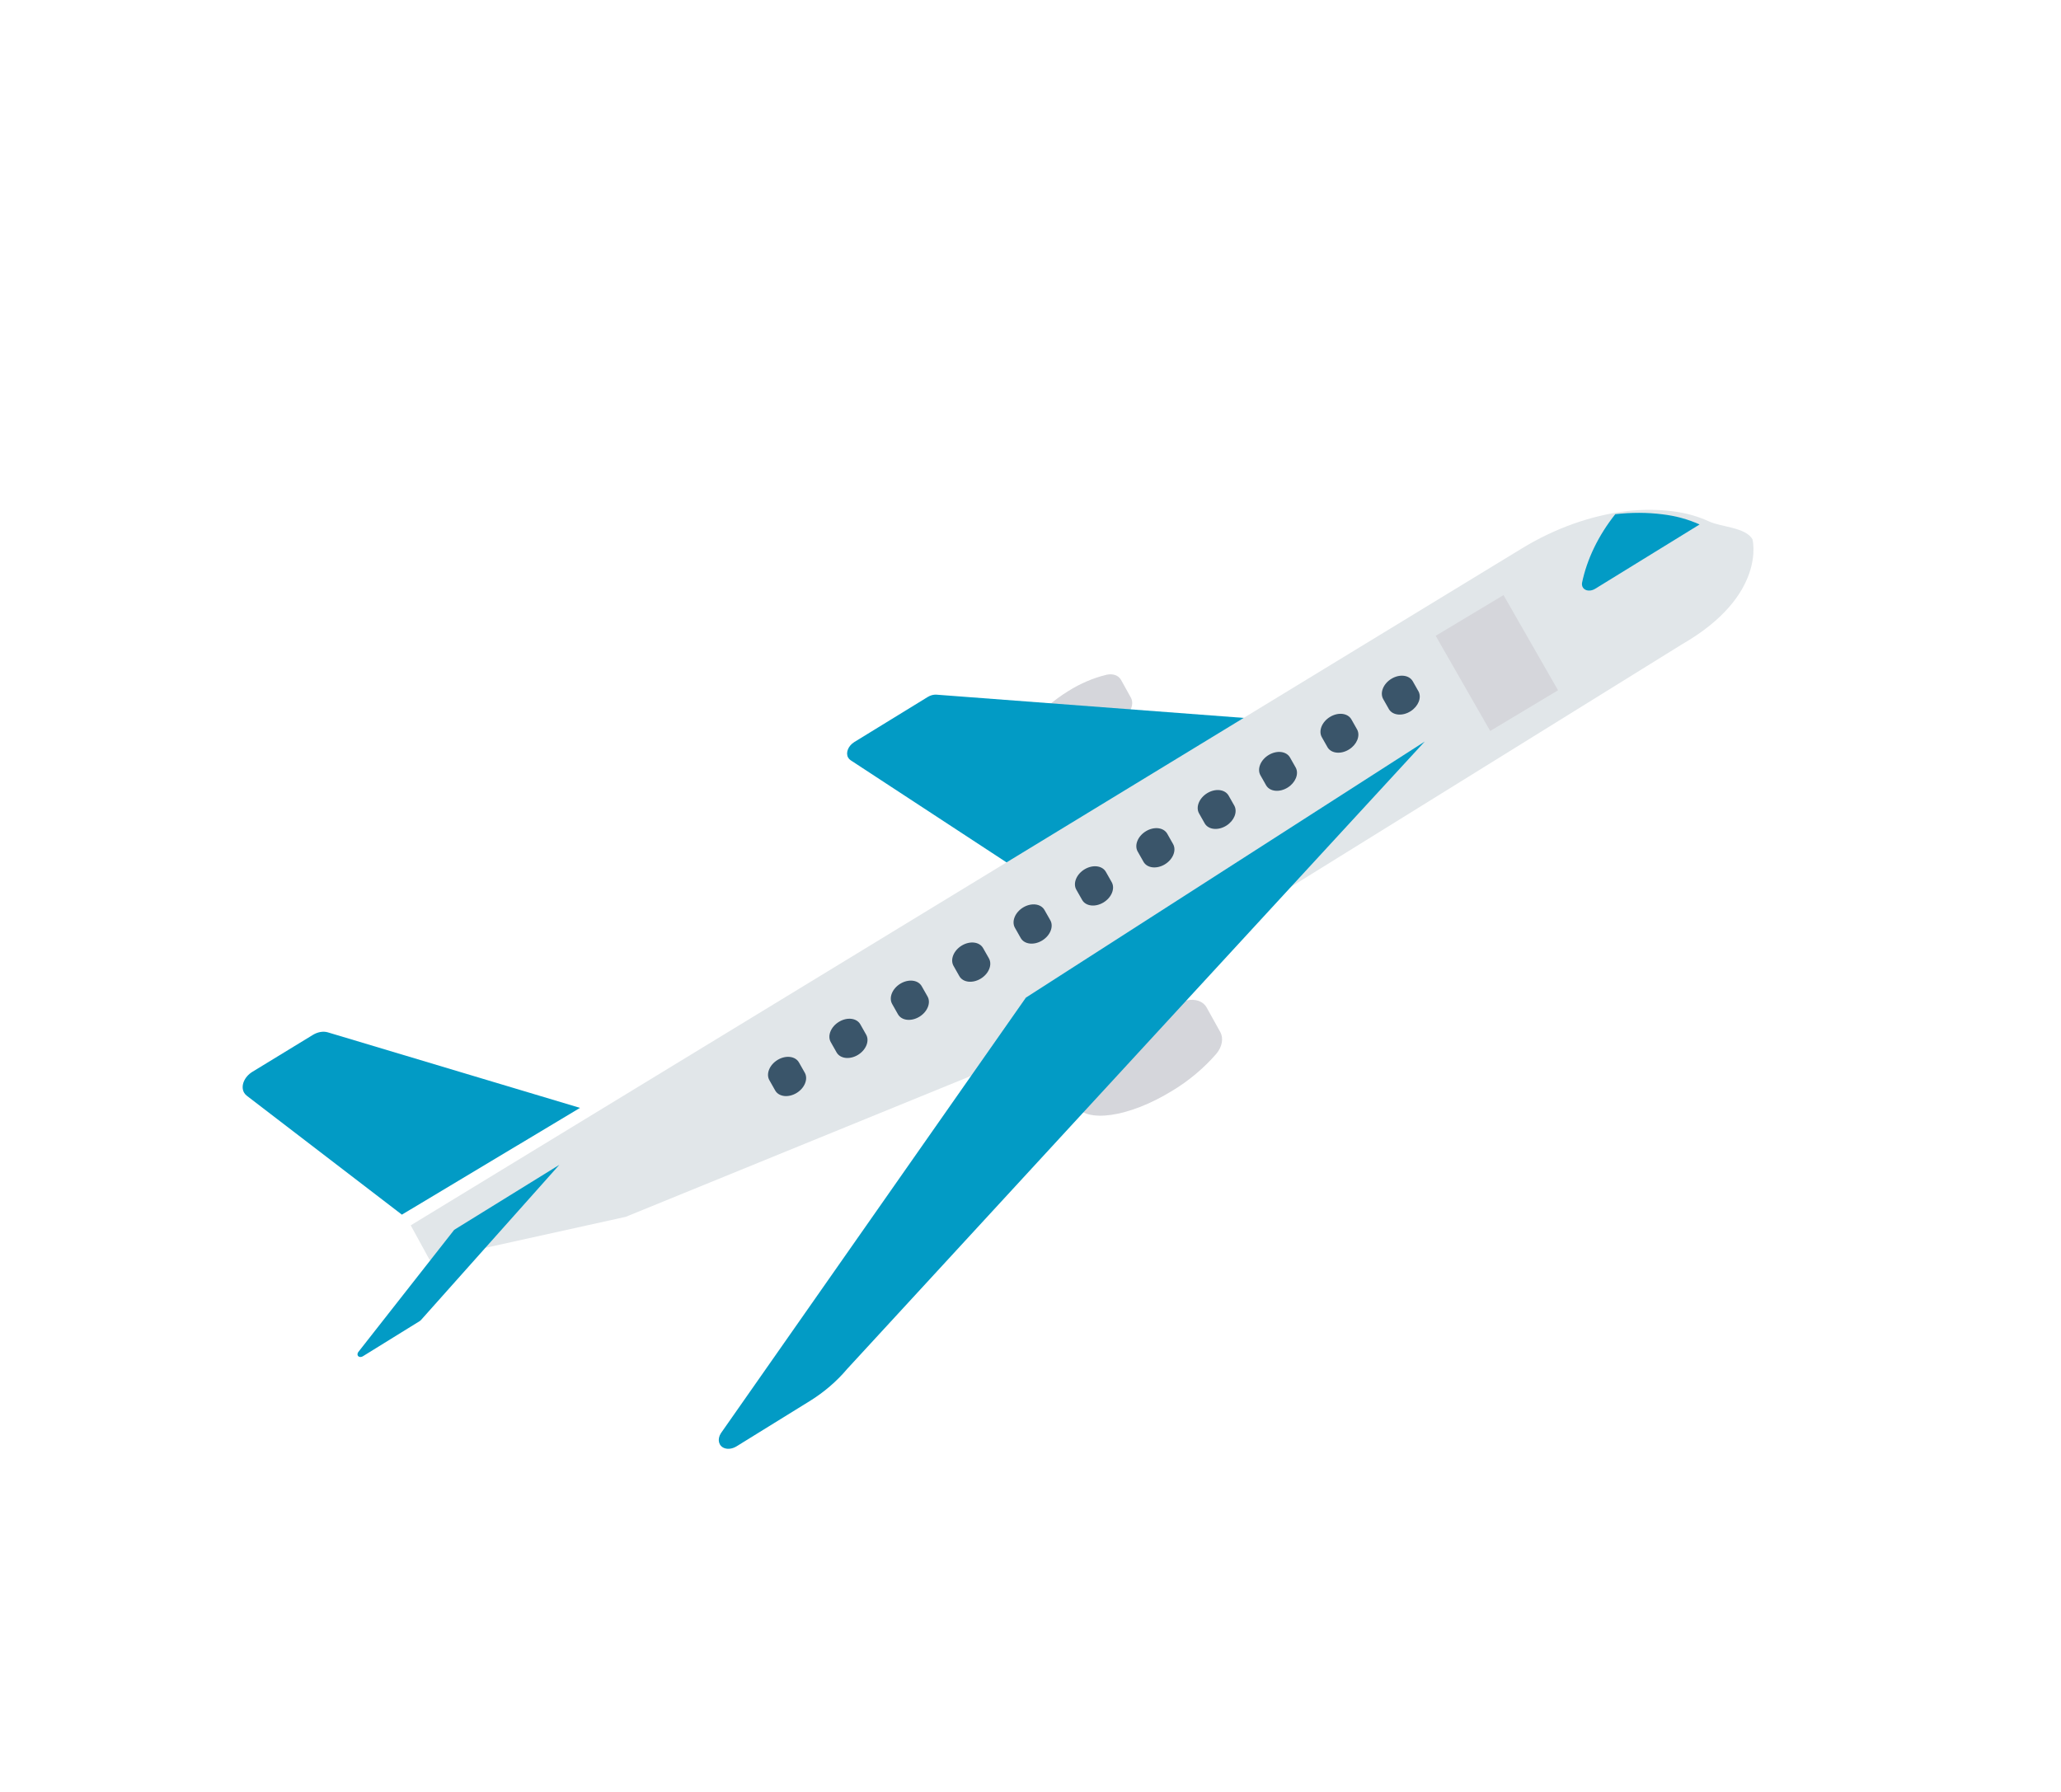 <svg width="161" height="140" viewBox="0 0 161 140" fill="none" xmlns="http://www.w3.org/2000/svg">
<path d="M92.703 78.159C91.283 78.501 89.883 79.097 88.59 79.909C85.225 81.977 83.159 84.846 83.976 86.316C84.793 87.787 88.184 87.303 91.549 85.235C92.857 84.45 94.038 83.46 95.019 82.328C95.475 81.782 95.594 81.115 95.322 80.627L94.26 78.716C93.991 78.227 93.379 78.008 92.703 78.159Z" fill="#D5D6DB"/>
<path d="M86.444 52.716C85.414 52.964 84.399 53.396 83.462 53.985C81.022 55.484 79.523 57.564 80.115 58.63C80.707 59.696 83.167 59.344 85.606 57.845C86.554 57.275 87.41 56.558 88.122 55.737C88.453 55.341 88.539 54.858 88.341 54.504L87.573 53.12C87.377 52.765 86.934 52.607 86.444 52.716Z" fill="#D5D6DB"/>
<path d="M73.158 54.273C72.933 54.255 72.689 54.32 72.471 54.454L66.742 57.971C66.263 58.264 66.043 58.808 66.252 59.185C66.3 59.272 66.368 59.345 66.454 59.4L79.46 67.922L98.565 56.195L73.158 54.273Z" fill="#029BC5"/>
<path d="M131.382 50.346L79.275 82.664L48.88 95.069L33.57 98.45L32.085 95.734L118.877 42.853C121.464 41.271 124.297 40.263 127.09 39.932C128.312 39.794 129.51 39.798 130.656 39.945C131.673 40.068 132.628 40.333 133.492 40.733C134.456 41.187 136.347 41.187 136.898 42.132C136.9 42.13 138.062 46.505 131.382 50.346V50.346Z" fill="#E1E6E9"/>
<path d="M80.14 77.942L56.312 111.979C56.011 112.456 56.138 112.977 56.595 113.142C56.875 113.243 57.23 113.189 57.537 112.999L63.271 109.453C64.374 108.77 65.367 107.916 66.188 106.942L111.298 57.935L80.14 77.942Z" fill="#029BC5"/>
<path d="M25.609 80.655C25.256 80.549 24.823 80.622 24.446 80.852L19.719 83.737C19.075 84.13 18.781 84.856 19.063 85.36C19.117 85.456 19.189 85.539 19.278 85.607L31.394 94.898L45.309 86.556L25.609 80.655Z" fill="#029BC5"/>
<path d="M35.481 96.084L28.002 105.615C27.893 105.752 27.905 105.92 28.031 105.99C28.121 106.04 28.25 106.026 28.358 105.956L32.788 103.214C32.823 103.193 32.854 103.166 32.881 103.137L43.693 91.007L35.481 96.084Z" fill="#029BC5"/>
<path d="M129.85 40.18C128.672 40.032 127.439 40.03 126.181 40.173C124.858 41.841 123.961 43.697 123.58 45.557C123.537 45.929 123.832 46.188 124.24 46.134C124.367 46.117 124.495 46.071 124.612 45.999L132.767 40.977C131.878 40.571 130.896 40.303 129.85 40.18Z" fill="#029BC5"/>
<path d="M112.151 49.673L117.45 46.494L121.709 53.93L116.41 57.11L112.151 49.673Z" fill="#D5D6DB"/>
<path d="M108.702 53.027C108.063 53.41 107.773 54.123 108.053 54.618L108.507 55.42C108.809 55.902 109.563 55.968 110.192 55.568C110.791 55.187 111.064 54.515 110.818 54.032L110.364 53.23C110.084 52.735 109.34 52.644 108.702 53.027V53.027Z" fill="#3A556A"/>
<path d="M103.907 56.005C103.268 56.388 102.978 57.1 103.258 57.596L103.712 58.398C104.014 58.879 104.768 58.946 105.397 58.545C105.996 58.164 106.269 57.493 106.023 57.009L105.569 56.207C105.289 55.713 104.545 55.622 103.907 56.005V56.005Z" fill="#3A556A"/>
<path d="M99.11 58.983C98.472 59.367 98.183 60.079 98.463 60.573L98.917 61.375C99.219 61.857 99.973 61.923 100.602 61.523C101.2 61.142 101.474 60.471 101.228 59.987L100.774 59.185C100.494 58.69 99.749 58.6 99.11 58.983V58.983Z" fill="#3A556A"/>
<path d="M94.315 61.961C93.678 62.345 93.388 63.056 93.668 63.551L94.122 64.353C94.424 64.835 95.178 64.901 95.807 64.501C96.406 64.12 96.679 63.449 96.433 62.965L95.979 62.163C95.698 61.668 94.954 61.578 94.315 61.961V61.961Z" fill="#3A556A"/>
<path d="M89.521 64.939C88.883 65.323 88.593 66.034 88.873 66.529L89.328 67.331C89.608 67.826 90.352 67.916 90.99 67.533C91.628 67.15 91.918 66.438 91.638 65.944L91.184 65.141C90.904 64.646 90.16 64.555 89.522 64.938C89.521 64.938 89.521 64.939 89.521 64.939Z" fill="#3A556A"/>
<path d="M84.726 67.916C84.088 68.3 83.798 69.012 84.078 69.507L84.533 70.309C84.813 70.804 85.557 70.894 86.195 70.511C86.833 70.127 87.124 69.416 86.843 68.921L86.389 68.119C86.11 67.624 85.365 67.533 84.727 67.916C84.727 67.916 84.726 67.916 84.726 67.916Z" fill="#3A556A"/>
<path d="M79.93 70.894C79.293 71.278 79.003 71.99 79.283 72.485L79.737 73.287C80.019 73.781 80.763 73.87 81.401 73.486C82.037 73.103 82.327 72.393 82.048 71.899L81.593 71.097C81.313 70.602 80.569 70.511 79.93 70.894Z" fill="#3A556A"/>
<path d="M75.135 73.872C74.497 74.256 74.208 74.968 74.488 75.463L74.942 76.265C75.223 76.759 75.968 76.848 76.606 76.464C77.242 76.081 77.531 75.371 77.253 74.877L76.798 74.075C76.518 73.58 75.774 73.489 75.135 73.872Z" fill="#3A556A"/>
<path d="M70.34 76.85C69.702 77.234 69.413 77.945 69.693 78.44L70.147 79.243C70.428 79.737 71.173 79.826 71.811 79.442C72.447 79.059 72.737 78.349 72.458 77.855L72.003 77.053C71.723 76.558 70.979 76.467 70.34 76.85Z" fill="#3A556A"/>
<path d="M65.544 79.829C64.906 80.212 64.616 80.923 64.896 81.418L64.897 81.419L65.351 82.221C65.632 82.715 66.377 82.804 67.014 82.421C67.651 82.038 67.94 81.328 67.661 80.834L67.207 80.031C66.927 79.536 66.183 79.445 65.544 79.829Z" fill="#3A556A"/>
<path d="M60.75 82.805C60.112 83.189 59.822 83.9 60.102 84.395L60.103 84.396L60.557 85.198C60.838 85.692 61.583 85.781 62.221 85.397C62.857 85.014 63.146 84.304 62.868 83.81L62.413 83.008C62.133 82.513 61.389 82.423 60.75 82.805Z" fill="#3A556A"/>
</svg>

